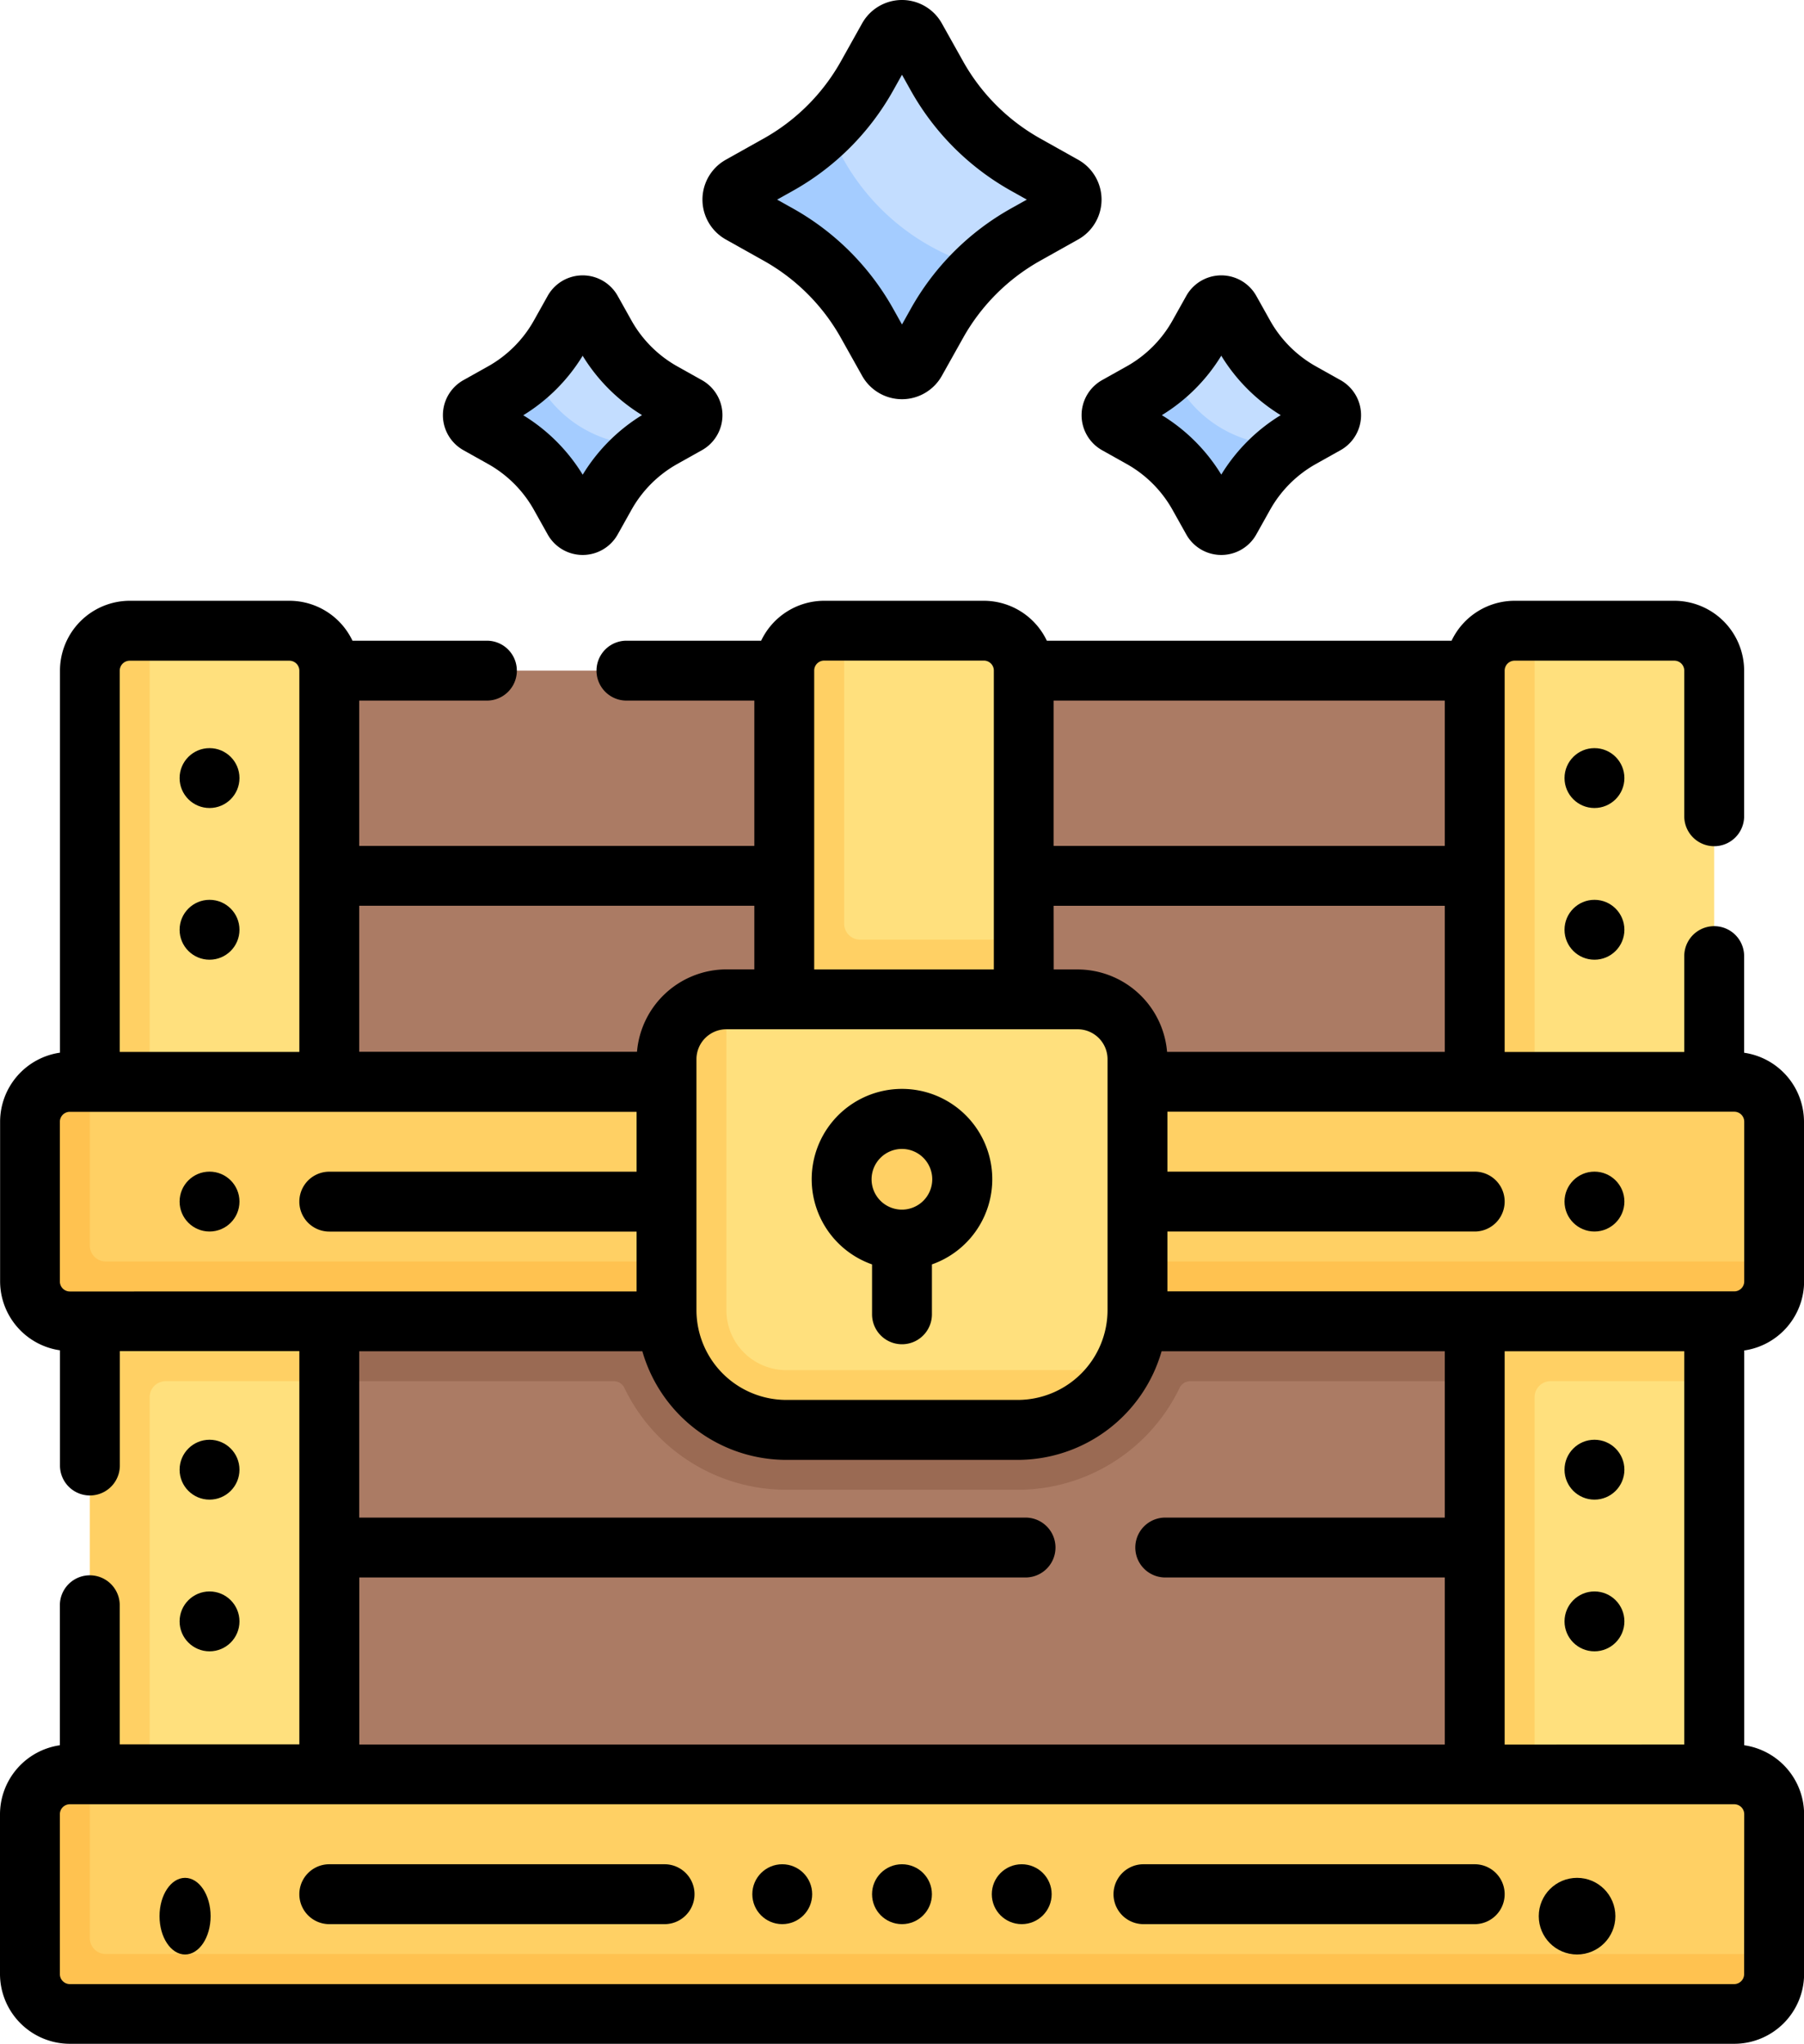 <svg xmlns="http://www.w3.org/2000/svg" width="70.631" height="80.006" viewBox="0 0 70.631 80.006">
  <g id="treasure-chest" transform="translate(-30)">
    <g id="Groupe_1794" data-name="Groupe 1794" transform="translate(31.172 1.172)">
      <path id="Tracé_3844" data-name="Tracé 3844" d="M103.17,322.661h47.763v20.314H103.17Z" transform="translate(-92.908 -273.413)" fill="#ab7b64"/>
      <path id="Tracé_3845" data-name="Tracé 3845" d="M150.935,322.66v3.647H138.342a.464.464,0,0,0-.419.26,7.038,7.038,0,0,1-6.338,3.99h-9.063a7.04,7.04,0,0,1-6.34-3.991.464.464,0,0,0-.419-.26H103.172V322.66Z" transform="translate(-92.91 -273.413)" fill="#9a6a53"/>
      <path id="Tracé_3846" data-name="Tracé 3846" d="M105,168h47.191v17.412H105Z" transform="translate(-94.452 -142.92)" fill="#ab7b64"/>
      <g id="Groupe_1784" data-name="Groupe 1784" transform="translate(56.567 23.517)">
        <path id="Tracé_3847" data-name="Tracé 3847" d="M399.5,320.255l.583,11.214-.583,9.852h9.376V324.278l-.274-1.347.274-2.677Z" transform="translate(-399.5 -294.901)" fill="#ffe07d"/>
        <path id="Tracé_3848" data-name="Tracé 3848" d="M409.719,175.658l-5.135.625-4.084-.625V159.719a1.563,1.563,0,0,1,1.563-1.563l.625-.156h5.469a1.563,1.563,0,0,1,1.563,1.563Z" transform="translate(-400.344 -158)" fill="#ffe07d"/>
        <g id="Groupe_1783" data-name="Groupe 1783">
          <path id="Tracé_3849" data-name="Tracé 3849" d="M401.844,158v17.658l-1.268.625-1.076-.625v-16.1A1.563,1.563,0,0,1,401.063,158Z" transform="translate(-399.5 -158)" fill="#ffd064"/>
          <path id="Tracé_3850" data-name="Tracé 3850" d="M399.5,320.26v21.066h2.344V324.907a.625.625,0,0,1,.625-.625h6.407V320.26H399.5Z" transform="translate(-399.5 -294.905)" fill="#ffd064"/>
        </g>
      </g>
      <g id="Groupe_1785" data-name="Groupe 1785" transform="translate(27.502)">
        <path id="Tracé_3851" data-name="Tracé 3851" d="M215.814,14.681l1.329.675a9.859,9.859,0,0,1,3.627,3.627l.519,1.173a.617.617,0,0,0,1.076,0l.675-1.173a8.6,8.6,0,0,1,1.552-2,2.017,2.017,0,0,1,.336-.2,9.041,9.041,0,0,1,1.739-1.267l1.485-.832a.617.617,0,0,0,0-1.076l-1.485-.832A9.042,9.042,0,0,1,223.2,9.3l-.832-1.485a.617.617,0,0,0-1.076,0L220.458,9.3a9.042,9.042,0,0,1-1.511,1.991.348.348,0,0,1-.045.074,9.237,9.237,0,0,1-1.913,1.454l-1.176.784a.617.617,0,0,0,0,1.076Z" transform="translate(-215.186 -7.501)" fill="#c3ddff"/>
        <path id="Tracé_3852" data-name="Tracé 3852" d="M223.243,37.25a9.087,9.087,0,0,0-1.732,2.2l-.833,1.486a.616.616,0,0,1-1.074,0l-.833-1.486a9.024,9.024,0,0,0-3.47-3.47l-1.486-.833a.616.616,0,0,1,0-1.074l1.486-.833a8.968,8.968,0,0,0,1.96-1.48A8.849,8.849,0,0,0,223.243,37.25Z" transform="translate(-213.501 -27.972)" fill="#a4ccff"/>
      </g>
      <g id="Groupe_1786" data-name="Groupe 1786" transform="translate(42.347 10.781)">
        <path id="Tracé_3853" data-name="Tracé 3853" d="M309.706,81.143l.8.382a6.678,6.678,0,0,1,2.4,2.4l.382.8a.4.4,0,0,0,.7,0l.382-.8a6.7,6.7,0,0,1,1.358-1.668,2.566,2.566,0,0,1,.6-.3q.217-.148.447-.277l.961-.538a.4.4,0,0,0,0-.7l-.961-.538a5.851,5.851,0,0,1-2.246-2.246l-.538-.961a.4.4,0,0,0-.7,0l-.538.961a5.848,5.848,0,0,1-1.083,1.391,2.426,2.426,0,0,1-.344.433,6.878,6.878,0,0,1-.818.578l-.8.382A.4.4,0,0,0,309.706,81.143Z" transform="translate(-309.346 -76.497)" fill="#c3ddff"/>
        <path id="Tracé_3854" data-name="Tracé 3854" d="M315.483,95.759a5.848,5.848,0,0,0-1.8,1.97l-.537.959a.4.4,0,0,1-.7,0l-.538-.959a5.857,5.857,0,0,0-2.247-2.247l-.959-.538a.4.4,0,0,1,0-.7l.959-.538a5.816,5.816,0,0,0,1.164-.855,4.765,4.765,0,0,0,4.392,2.913C315.308,95.767,315.4,95.763,315.483,95.759Z" transform="translate(-308.5 -90.298)" fill="#a4ccff"/>
      </g>
      <g id="Groupe_1787" data-name="Groupe 1787" transform="translate(17.345 10.781)">
        <path id="Tracé_3855" data-name="Tracé 3855" d="M149.706,81.143l.8.382a6.677,6.677,0,0,1,2.4,2.4l.382.8a.4.4,0,0,0,.7,0l.382-.8a6.7,6.7,0,0,1,1.358-1.668,2.565,2.565,0,0,1,.6-.3q.216-.148.447-.277l.961-.538a.4.4,0,0,0,0-.7l-.961-.538a5.851,5.851,0,0,1-2.246-2.246l-.538-.961a.4.4,0,0,0-.7,0l-.538.961a5.847,5.847,0,0,1-1.083,1.391,2.433,2.433,0,0,1-.344.433,6.89,6.89,0,0,1-.818.578l-.8.382A.4.4,0,0,0,149.706,81.143Z" transform="translate(-149.346 -76.497)" fill="#c3ddff"/>
        <path id="Tracé_3856" data-name="Tracé 3856" d="M155.483,95.759a5.847,5.847,0,0,0-1.8,1.97l-.538.959a.4.4,0,0,1-.7,0l-.538-.959a5.858,5.858,0,0,0-2.247-2.247l-.959-.538a.4.4,0,0,1,0-.7l.959-.538a5.818,5.818,0,0,0,1.164-.855,4.765,4.765,0,0,0,4.392,2.913C155.308,95.767,155.4,95.763,155.483,95.759Z" transform="translate(-148.5 -90.298)" fill="#a4ccff"/>
      </g>
      <g id="Groupe_1788" data-name="Groupe 1788" transform="translate(29.534 23.517)">
        <path id="Tracé_3857" data-name="Tracé 3857" d="M236.407,175.658H227.5V159.719a1.563,1.563,0,0,1,1.563-1.563l.625-.156h5.469a1.563,1.563,0,0,1,1.563,1.563v10.524Z" transform="translate(-227.344 -158)" fill="#ffe07d"/>
        <path id="Tracé_3858" data-name="Tracé 3858" d="M228.846,169.462V158h-.781a1.563,1.563,0,0,0-1.563,1.563v16.1h9.376v-5.571h-6.407A.625.625,0,0,1,228.846,169.462Z" transform="translate(-226.502 -158)" fill="#ffd064"/>
      </g>
      <g id="Groupe_1790" data-name="Groupe 1790" transform="translate(2.344 23.517)">
        <path id="Tracé_3859" data-name="Tracé 3859" d="M52.5,320.255l.583,11.214-.583,9.852h9.376V324.278l-.274-1.347.274-2.677Z" transform="translate(-52.5 -294.901)" fill="#ffe07d"/>
        <path id="Tracé_3860" data-name="Tracé 3860" d="M62.72,175.658l-5.135.625-4.084-.625V159.719a1.563,1.563,0,0,1,1.563-1.563l.625-.156h5.469a1.563,1.563,0,0,1,1.563,1.563Z" transform="translate(-53.344 -158)" fill="#ffe07d"/>
        <g id="Groupe_1789" data-name="Groupe 1789">
          <path id="Tracé_3861" data-name="Tracé 3861" d="M54.844,158v17.658l-1.268.625-1.076-.625v-16.1A1.563,1.563,0,0,1,54.063,158Z" transform="translate(-52.5 -158)" fill="#ffd064"/>
          <path id="Tracé_3862" data-name="Tracé 3862" d="M52.5,320.26v21.066h2.344V324.907a.625.625,0,0,1,.625-.625h6.407V320.26H52.5Z" transform="translate(-52.5 -294.905)" fill="#ffd064"/>
        </g>
      </g>
      <g id="Groupe_1791" data-name="Groupe 1791" transform="translate(0 41.175)">
        <path id="Tracé_3863" data-name="Tracé 3863" d="M104.912,280.22H40.063a1.563,1.563,0,0,1-1.563-1.563v-5.938a1.563,1.563,0,0,1,1.563-1.563l.625-.156h64.38a1.563,1.563,0,0,1,1.563,1.563v5.469l-.156.625A1.563,1.563,0,0,1,104.912,280.22Z" transform="translate(-38.344 -271)" fill="#ffd064"/>
        <path id="Tracé_3864" data-name="Tracé 3864" d="M105.787,278.032v.781a1.563,1.563,0,0,1-1.563,1.563H39.063a1.563,1.563,0,0,1-1.563-1.563v-6.25A1.563,1.563,0,0,1,39.063,271h.781v6.407a.625.625,0,0,0,.625.625Z" transform="translate(-37.5 -271)" fill="#ffc250"/>
      </g>
      <path id="Tracé_3865" data-name="Tracé 3865" d="M211.279,267.1l-8.947-.065a4.688,4.688,0,0,1-4.688-4.688l-.007-9.519a2.377,2.377,0,0,1,2.244-2.475h13.751a2.344,2.344,0,0,1,2.344,2.344v9.821a4.667,4.667,0,0,1-.628,2.345s-.234.277-.33.409A4.49,4.49,0,0,1,211.279,267.1Z" transform="translate(-172.614 -212.404)" fill="#ffe07d"/>
      <path id="Tracé_3866" data-name="Tracé 3866" d="M214.811,264.862a4.683,4.683,0,0,1-4.06,2.343h-9.063A4.688,4.688,0,0,1,197,262.517V252.7a2.345,2.345,0,0,1,2.344-2.344v12.165a2.347,2.347,0,0,0,2.344,2.344Z" transform="translate(-172.076 -212.404)" fill="#ffd064"/>
      <g id="Groupe_1792" data-name="Groupe 1792" transform="translate(31.093 41.943)">
        <path id="Tracé_3867" data-name="Tracé 3867" d="M239.532,282.009a3.047,3.047,0,1,1,3.05-3.047A3.052,3.052,0,0,1,239.532,282.009Z" transform="translate(-236.482 -275.915)" fill="#ffd064"/>
      </g>
      <g id="Groupe_1793" data-name="Groupe 1793" transform="translate(0 68.286)">
        <path id="Tracé_3868" data-name="Tracé 3868" d="M104.912,453.72H40.063a1.563,1.563,0,0,1-1.563-1.563v-5.938a1.563,1.563,0,0,1,1.563-1.563l.625-.156h64.38a1.563,1.563,0,0,1,1.563,1.563v5.469l-.156.625A1.563,1.563,0,0,1,104.912,453.72Z" transform="translate(-38.344 -444.5)" fill="#ffd064"/>
        <path id="Tracé_3869" data-name="Tracé 3869" d="M105.787,451.532v.781a1.563,1.563,0,0,1-1.563,1.563H39.063a1.563,1.563,0,0,1-1.563-1.563v-6.251a1.563,1.563,0,0,1,1.563-1.563h.781v6.407a.625.625,0,0,0,.625.625Z" transform="translate(-37.5 -444.5)" fill="#ffc250"/>
      </g>
    </g>
    <g id="Groupe_1795" data-name="Groupe 1795" transform="translate(30 0)">
      <path id="Tracé_3870" data-name="Tracé 3870" d="M100.631,177.143v-6.251a2.736,2.736,0,0,0-2.344-2.7v-3.783a1.172,1.172,0,0,0-2.344,0v3.752H88.911V153.235a.391.391,0,0,1,.391-.391h6.25a.391.391,0,0,1,.391.391v5.7a1.172,1.172,0,1,0,2.344,0v-5.7a2.738,2.738,0,0,0-2.735-2.735H89.3a2.735,2.735,0,0,0-2.467,1.563H70.986a2.735,2.735,0,0,0-2.467-1.563H62.268a2.735,2.735,0,0,0-2.467,1.563H54.527a1.172,1.172,0,1,0,0,2.344h5.007v5.688H44.064v-5.688h5a1.172,1.172,0,0,0,0-2.344H43.8a2.735,2.735,0,0,0-2.467-1.563h-6.25a2.738,2.738,0,0,0-2.735,2.735v14.954a2.737,2.737,0,0,0-2.344,2.7v6.251a2.736,2.736,0,0,0,2.344,2.7v4.51a1.172,1.172,0,1,0,2.344,0v-4.479H41.72v15.392H34.688v-5.444a1.172,1.172,0,0,0-2.344,0V195.3A2.737,2.737,0,0,0,30,198v6.251a2.738,2.738,0,0,0,2.735,2.735H97.9a2.738,2.738,0,0,0,2.735-2.735V198a2.736,2.736,0,0,0-2.344-2.7V179.846a2.736,2.736,0,0,0,2.344-2.7ZM71.253,154.407H86.567v5.688H71.253Zm0,8.032H86.567v5.719H75.694a3.52,3.52,0,0,0-3.5-3.226h-.938Zm4.369,26.293H86.567v6.538h-42.5v-6.538H70.153a1.172,1.172,0,1,0,0-2.344H44.064v-6.51H55.15a5.869,5.869,0,0,0,5.633,4.251h9.063a5.869,5.869,0,0,0,5.633-4.251H86.567v6.51H75.622a1.172,1.172,0,1,0,0,2.344Zm-13.744-35.5a.391.391,0,0,1,.391-.391h6.251a.391.391,0,0,1,.391.391v11.7H61.878Zm10.313,14.041a1.173,1.173,0,0,1,1.172,1.172v9.821a3.52,3.52,0,0,1-3.516,3.516H60.784a3.52,3.52,0,0,1-3.516-3.516v-9.821a1.173,1.173,0,0,1,1.172-1.172Zm-28.127-4.836h15.47v2.492H58.44a3.52,3.52,0,0,0-3.5,3.226H44.064Zm-9.376-9.2a.391.391,0,0,1,.391-.391h6.25a.391.391,0,0,1,.391.391v14.923H34.688Zm-1.953,24.3a.391.391,0,0,1-.391-.391v-6.251a.391.391,0,0,1,.391-.391H54.924v2.344H42.892a1.172,1.172,0,1,0,0,2.344H54.924v2.344Zm65.552,26.721a.391.391,0,0,1-.391.391H32.735a.391.391,0,0,1-.391-.391V198a.391.391,0,0,1,.391-.391H97.9a.391.391,0,0,1,.391.391Zm-9.376-8.985V179.877h7.032v15.392ZM97.9,177.533H75.707V175.19H87.739a1.172,1.172,0,1,0,0-2.344H75.707V170.5H97.9a.391.391,0,0,1,.391.391v6.251A.391.391,0,0,1,97.9,177.533Z" transform="translate(-30 -126.983)"/>
      <path id="Tracé_3871" data-name="Tracé 3871" d="M323.142,467h-12.97a1.172,1.172,0,1,0,0,2.344h12.97a1.172,1.172,0,0,0,0-2.344Z" transform="translate(-265.403 -394.025)"/>
      <path id="Tracé_3872" data-name="Tracé 3872" d="M119.3,467H106.172a1.172,1.172,0,0,0,0,2.344H119.3a1.172,1.172,0,0,0,0-2.344Z" transform="translate(-93.28 -394.025)"/>
      <path id="Tracé_3873" data-name="Tracé 3873" d="M235.738,279.675v1.954a1.172,1.172,0,1,0,2.344,0v-1.954a3.535,3.535,0,1,0-2.344,0Zm1.172-4.52a1.188,1.188,0,1,1-1.191,1.188A1.191,1.191,0,0,1,236.91,275.155Z" transform="translate(-201.595 -230.181)"/>
      <path id="Tracé_3874" data-name="Tracé 3874" d="M206.915,9.374l1.485.832a7.866,7.866,0,0,1,3.021,3.021l.832,1.485a1.79,1.79,0,0,0,1.56.915h0a1.791,1.791,0,0,0,1.56-.915l.832-1.485a7.866,7.866,0,0,1,3.021-3.021l1.485-.832a1.788,1.788,0,0,0,0-3.121l-1.485-.832A7.867,7.867,0,0,1,216.205,2.4L215.373.915a1.788,1.788,0,0,0-3.121,0L211.421,2.4A7.866,7.866,0,0,1,208.4,5.421l-1.485.832a1.789,1.789,0,0,0,0,3.121Zm2.63-1.907a10.21,10.21,0,0,0,3.921-3.921l.347-.62.347.62a10.21,10.21,0,0,0,3.921,3.921l.62.347-.62.347a10.211,10.211,0,0,0-3.921,3.921l-.347.62-.347-.62a10.21,10.21,0,0,0-3.921-3.921l-.62-.347Z" transform="translate(-178.498 0)"/>
      <path id="Tracé_3875" data-name="Tracé 3875" d="M301,74.469a1.573,1.573,0,0,0,.8,1.371l.961.538a4.676,4.676,0,0,1,1.8,1.8l.538.961a1.571,1.571,0,0,0,2.741,0l.538-.961a4.675,4.675,0,0,1,1.8-1.8l.961-.538a1.571,1.571,0,0,0,0-2.741l-.961-.538a4.677,4.677,0,0,1-1.8-1.8l-.538-.961a1.571,1.571,0,0,0-2.741,0l-.538.961a4.675,4.675,0,0,1-1.8,1.8l-.961.538A1.572,1.572,0,0,0,301,74.469Zm5.469-2.327a7.017,7.017,0,0,0,2.327,2.327,7.017,7.017,0,0,0-2.327,2.327,7.017,7.017,0,0,0-2.327-2.327A7.015,7.015,0,0,0,306.469,72.142Z" transform="translate(-258.653 -58.218)"/>
      <path id="Tracé_3876" data-name="Tracé 3876" d="M141.8,75.84h0l.961.538a4.676,4.676,0,0,1,1.8,1.8l.538.961a1.571,1.571,0,0,0,2.741,0l.538-.961a4.677,4.677,0,0,1,1.8-1.8l.961-.538a1.571,1.571,0,0,0,0-2.741l-.961-.538a4.677,4.677,0,0,1-1.8-1.8l-.538-.961a1.571,1.571,0,0,0-2.741,0l-.538.961a4.676,4.676,0,0,1-1.8,1.8l-.961.538a1.571,1.571,0,0,0,0,2.741Zm4.666-3.7a7.021,7.021,0,0,0,2.327,2.327A7.021,7.021,0,0,0,146.47,76.8a7.021,7.021,0,0,0-2.327-2.327A7.021,7.021,0,0,0,146.47,72.142Z" transform="translate(-123.656 -58.218)"/>
      <circle id="Ellipse_114" data-name="Ellipse 114" cx="1.172" cy="1.172" r="1.172" transform="translate(7.032 29.285)"/>
      <circle id="Ellipse_115" data-name="Ellipse 115" cx="1.172" cy="1.172" r="1.172" transform="translate(7.032 35.223)"/>
      <circle id="Ellipse_116" data-name="Ellipse 116" cx="1.172" cy="1.172" r="1.172" transform="translate(61.255 29.285)"/>
      <circle id="Ellipse_117" data-name="Ellipse 117" cx="1.172" cy="1.172" r="1.172" transform="translate(61.255 35.223)"/>
      <circle id="Ellipse_118" data-name="Ellipse 118" cx="1.172" cy="1.172" r="1.172" transform="translate(7.032 45.863)"/>
      <circle id="Ellipse_119" data-name="Ellipse 119" cx="1.172" cy="1.172" r="1.172" transform="translate(61.255 45.863)"/>
      <circle id="Ellipse_120" data-name="Ellipse 120" cx="1.172" cy="1.172" r="1.172" transform="translate(7.032 56.358)"/>
      <circle id="Ellipse_121" data-name="Ellipse 121" cx="1.172" cy="1.172" r="1.172" transform="translate(61.255 56.358)"/>
      <circle id="Ellipse_122" data-name="Ellipse 122" cx="1.172" cy="1.172" r="1.172" transform="translate(7.032 62.296)"/>
      <circle id="Ellipse_123" data-name="Ellipse 123" cx="1.172" cy="1.172" r="1.172" transform="translate(61.255 62.296)"/>
      <ellipse id="Ellipse_124" data-name="Ellipse 124" cx="1" cy="1.5" rx="1" ry="1.5" transform="translate(6.246 73.507)"/>
      <circle id="Ellipse_125" data-name="Ellipse 125" cx="1.5" cy="1.5" r="1.5" transform="translate(60.246 73.507)"/>
      <circle id="Ellipse_126" data-name="Ellipse 126" cx="1.172" cy="1.172" r="1.172" transform="translate(38.831 72.975)"/>
      <circle id="Ellipse_127" data-name="Ellipse 127" cx="1.172" cy="1.172" r="1.172" transform="translate(34.143 72.975)"/>
      <circle id="Ellipse_128" data-name="Ellipse 128" cx="1.172" cy="1.172" r="1.172" transform="translate(29.455 72.975)"/>
    </g>
  </g>
</svg>
